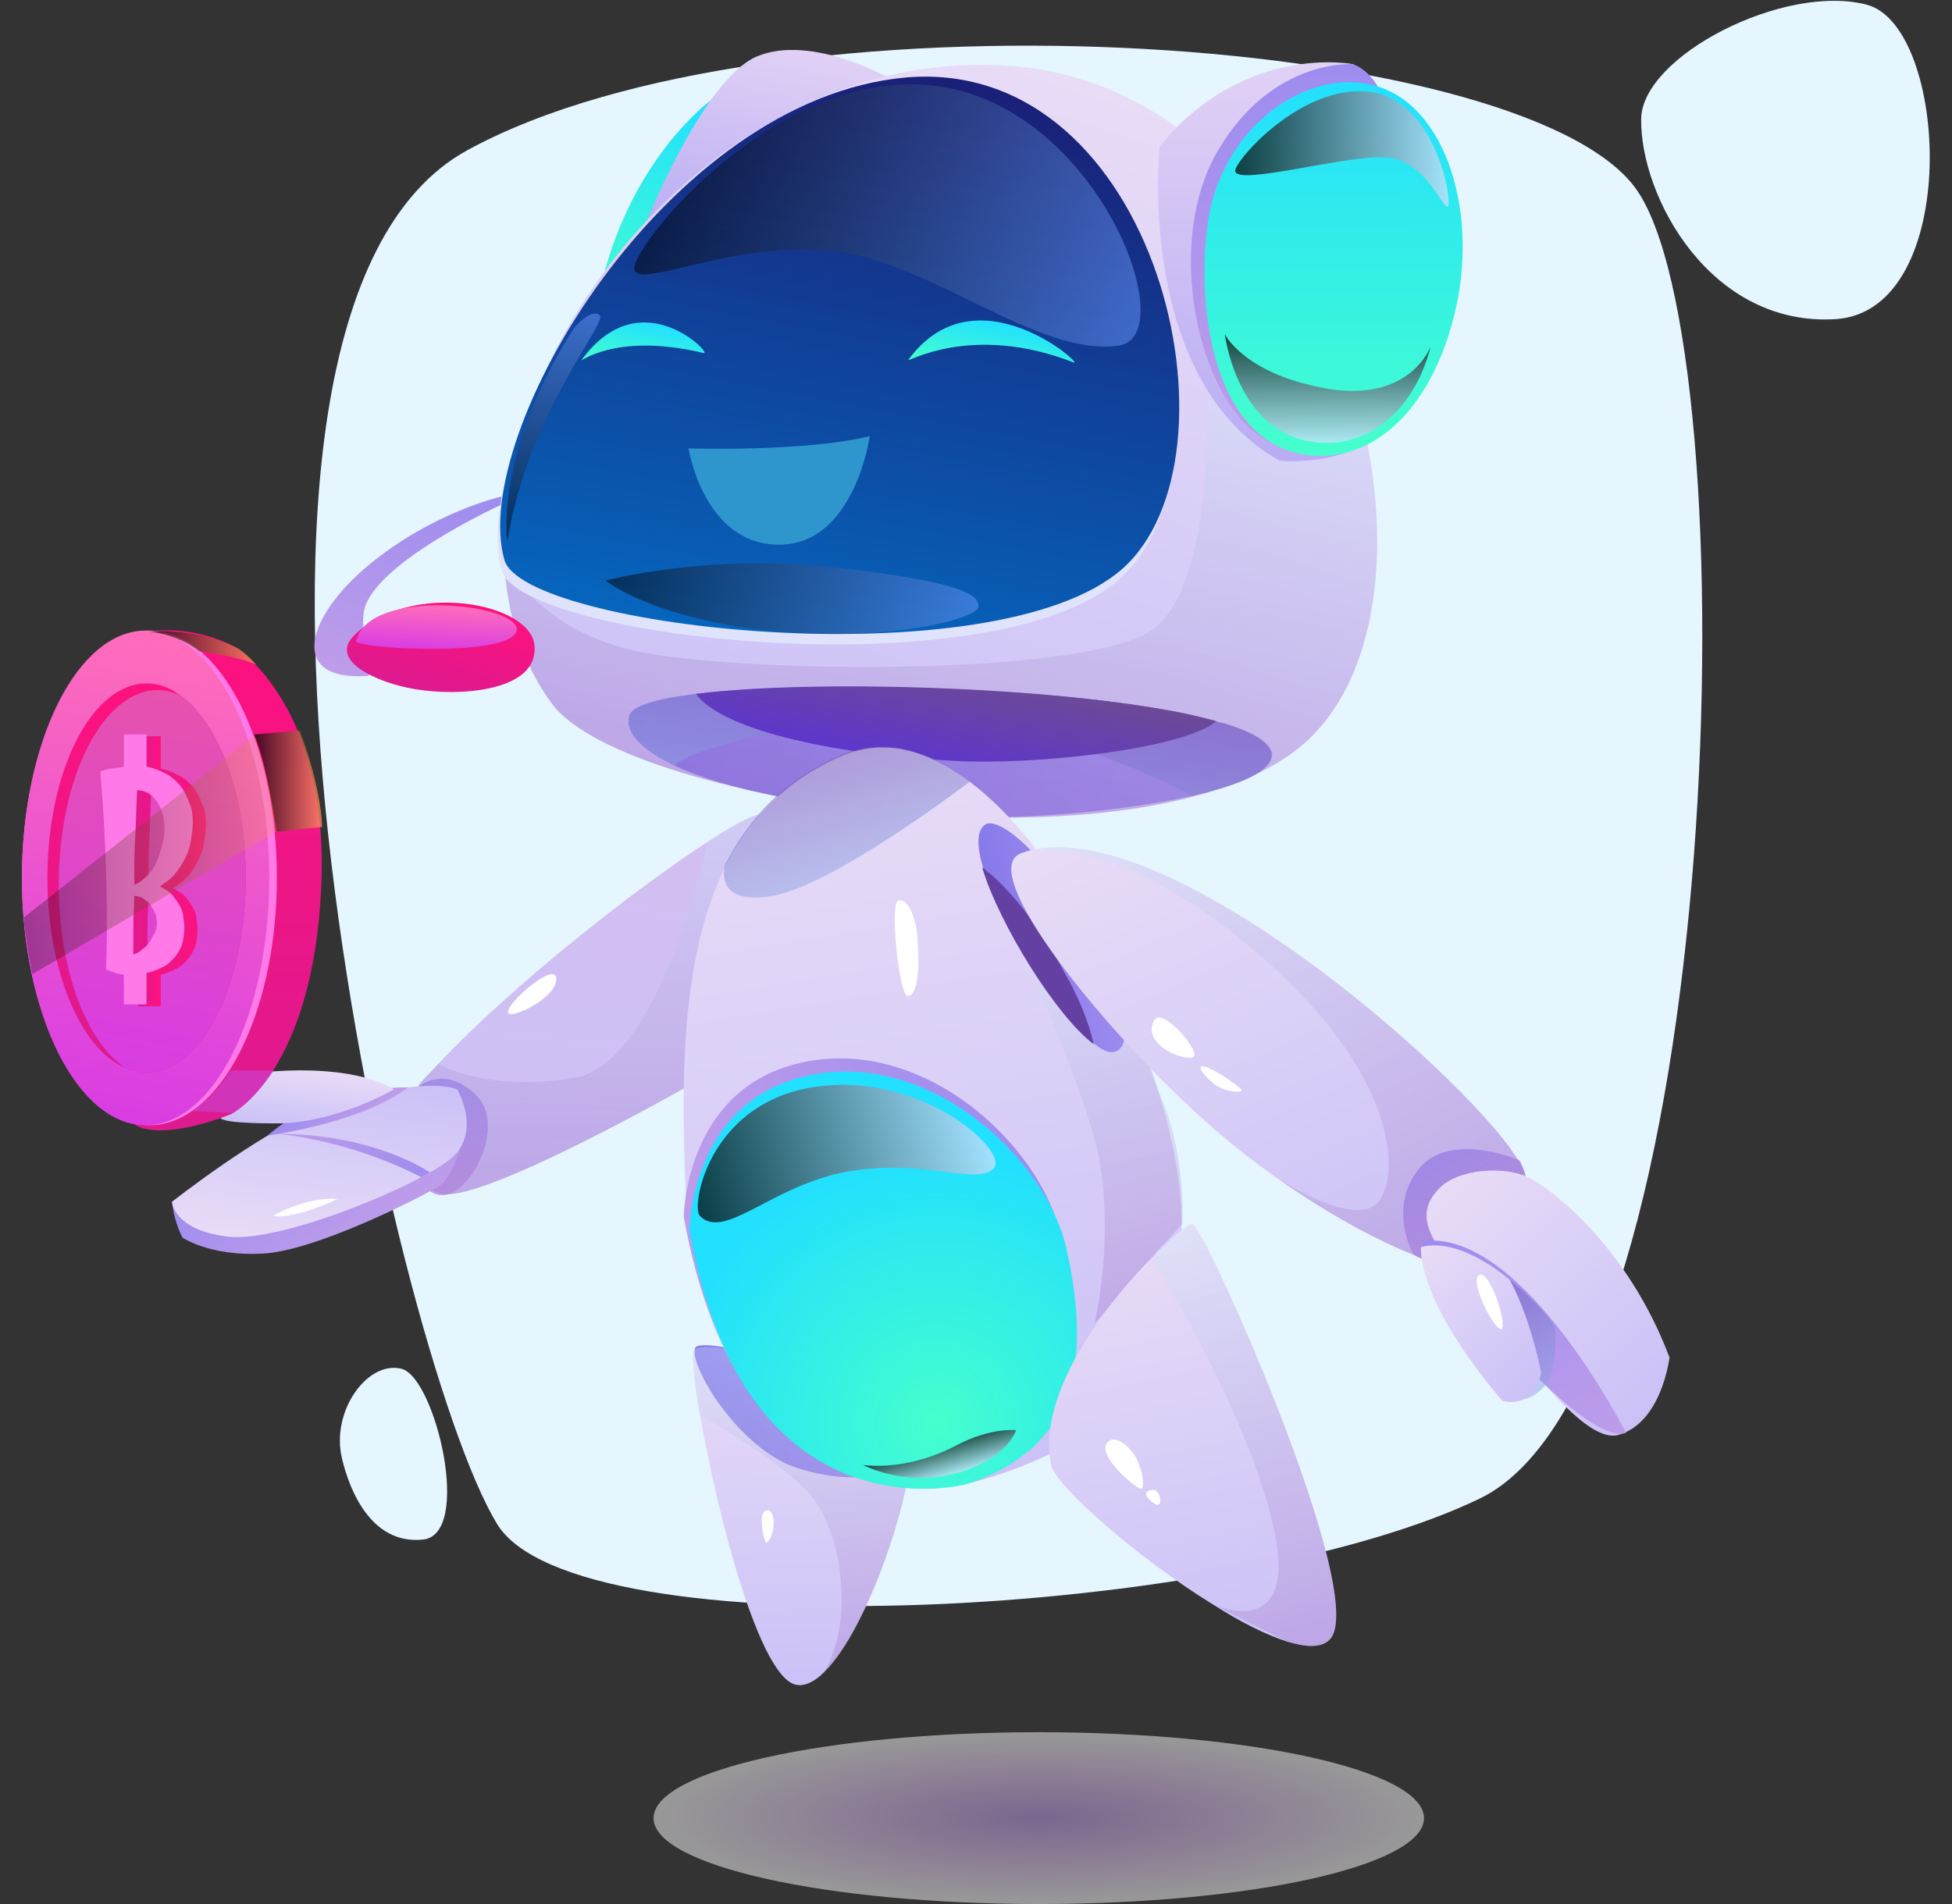 <svg width="82" height="80" viewBox="0 0 82 80" fill="none" xmlns="http://www.w3.org/2000/svg">
<rect x="0" y="0" width="82" height="80" fill="#333333" stroke="none"/>
<g clip-path="url(#clip0_147_4108)">
<path opacity="0.5" d="M43.638 80C52.575 80 59.82 78.384 59.82 76.391C59.82 74.397 52.575 72.781 43.638 72.781C34.7 72.781 27.455 74.397 27.455 76.391C27.455 78.384 34.7 80 43.638 80Z" fill="url(#paint0_radial_147_4108)"/>
<path d="M20.871 64.016C24.163 69.489 51.848 67.982 62.2 62.945C72.552 57.868 73.583 14.358 68.665 7.853C63.747 1.349 32.492 -0.714 19.642 6.306C6.791 13.327 16.468 56.758 20.871 64.016Z" fill="#E5F6FF"/>
<path d="M68.942 4.998C68.982 2.34 74.971 -0.714 78.422 0.198C81.873 1.111 82.428 13.009 77.153 13.406C71.878 13.763 68.903 8.29 68.942 4.998Z" fill="#E5F6FF"/>
<path d="M14.366 61.279C13.89 59.296 15.437 57.154 16.865 57.511C18.293 57.868 19.88 64.531 17.738 64.69C15.596 64.888 14.684 62.628 14.366 61.279Z" fill="#E5F6FF"/>
<path d="M29.875 4.204C29.875 4.204 26.622 6.544 25.313 11.74C24.005 16.936 31.58 10.511 31.58 10.511L29.875 4.204Z" fill="url(#paint1_linear_147_4108)"/>
<path d="M27.019 9.638C27.019 9.638 29.478 3.372 31.778 2.38C34.079 1.388 37.45 3.332 37.45 3.332L27.019 9.638Z" fill="url(#paint2_linear_147_4108)"/>
<path d="M55.219 30.818C49.27 37.125 26.345 33.912 23.172 29.549C21.902 27.804 21.268 25.741 21.188 23.52C20.831 14.001 30.509 1.825 42.527 2.777C50.658 3.411 56.052 11.264 57.48 18.84C58.352 23.56 57.718 28.201 55.219 30.818Z" fill="url(#paint3_linear_147_4108)"/>
<path d="M50.103 33.436C47.088 34.11 42.646 34.467 39.711 34.309C34.317 33.991 30.47 33.158 28.328 32.167C26.939 31.493 26.265 30.779 26.424 30.104C26.503 29.668 27.574 29.351 29.28 29.152C34.237 28.558 44.391 28.875 49.825 29.985C50.301 30.104 50.737 30.184 51.094 30.303C51.173 30.342 51.253 30.342 51.332 30.382H51.372C52.284 30.66 52.958 30.977 53.236 31.334C53.315 31.413 53.355 31.532 53.395 31.611C53.553 32.365 52.165 32.96 50.103 33.436Z" fill="url(#paint4_linear_147_4108)"/>
<path opacity="0.3" d="M55.219 30.818C49.27 37.125 26.345 33.912 23.172 29.549C21.902 27.804 21.268 25.741 21.188 23.52C21.188 23.52 22.537 26.614 27.177 27.447C31.818 28.28 45.462 28.399 48.357 26.495C51.253 24.591 50.697 15.191 50.697 15.191L57.48 18.84C58.352 23.56 57.718 28.201 55.219 30.818Z" fill="url(#paint5_linear_147_4108)"/>
<path opacity="0.5" d="M50.103 33.436C47.842 32.286 41.178 29.271 35.665 30.184C28.883 31.294 28.328 32.167 28.328 32.167C26.939 31.493 26.265 30.779 26.424 30.104C26.503 29.668 27.574 29.351 29.28 29.152C34.237 28.558 44.391 28.875 49.825 29.985C50.38 30.104 50.896 30.263 51.372 30.382H51.411C52.324 30.66 52.998 30.977 53.276 31.334C53.355 31.413 53.395 31.532 53.434 31.611C53.553 32.365 52.165 32.96 50.103 33.436Z" fill="url(#paint6_linear_147_4108)"/>
<path d="M51.094 30.303C49.746 31.453 43.558 32.167 40.068 31.968C33.801 31.611 30.073 30.382 29.24 29.152C34.674 28.478 46.176 28.915 51.094 30.303Z" fill="url(#paint7_linear_147_4108)"/>
<path d="M21.069 23.957C21.863 26.852 41.654 29.034 47.009 24.353C52.363 19.673 48.596 2.777 38.005 3.689C27.931 4.561 19.602 18.681 21.069 23.957Z" fill="#DFE3FB"/>
<path d="M21.188 23.52C21.982 26.416 41.773 28.597 47.128 23.917C52.482 19.237 48.675 2.38 38.085 3.253C28.01 4.125 19.681 18.245 21.188 23.52Z" fill="url(#paint8_linear_147_4108)"/>
<path d="M48.714 6.148C48.714 6.148 47.683 15.945 53.752 19.356C53.752 19.356 56.726 19.673 58.432 17.849C58.432 17.849 55.774 20.387 52.919 17.769C50.063 15.151 50.737 7.933 52.839 5.553C54.981 3.173 58.075 3.808 58.075 3.808L56.845 2.697C56.845 2.697 52.284 1.785 48.714 6.148Z" fill="url(#paint9_linear_147_4108)"/>
<path d="M56.845 2.697C56.845 2.697 53.474 2.42 51.173 6.307C48.714 10.471 50.539 17.61 53.593 18.681C56.607 19.752 59.622 8.171 59.622 8.171L57.837 3.57C57.837 3.57 57.48 2.935 56.845 2.697Z" fill="url(#paint10_linear_147_4108)"/>
<path d="M61.248 12.534C60.812 14.755 59.939 16.579 58.709 17.769L58.352 18.087C57.361 18.88 56.211 19.276 54.941 19.118C50.856 18.602 50.261 12.692 50.737 9.361C51.292 5.474 54.584 3.134 57.202 3.491C60.375 3.848 62.041 8.171 61.248 12.534Z" fill="url(#paint11_linear_147_4108)"/>
<path d="M21.069 20.863C21.069 20.863 18.214 21.497 15.517 23.718C12.819 25.94 12.106 28.637 15.437 28.399L16.984 27.486C16.984 27.486 15.001 27.764 15.279 25.741C15.556 23.718 21.03 21.22 21.03 21.22L21.069 20.863Z" fill="url(#paint12_linear_147_4108)"/>
<path d="M14.842 26.733C13.851 27.764 15.794 28.677 17.42 28.954C19.245 29.271 22.576 29.073 22.458 27.169C22.378 25.305 17.182 24.353 14.842 26.733Z" fill="url(#paint13_linear_147_4108)"/>
<path d="M14.961 26.931C14.882 27.249 21.466 27.645 21.704 26.495C21.902 25.385 15.517 24.631 14.961 26.931Z" fill="url(#paint14_linear_147_4108)"/>
<path d="M38.164 15.112C38.005 15.31 40.742 13.525 45.105 15.231C45.581 15.389 40.98 11.264 38.164 15.112Z" fill="url(#paint15_linear_147_4108)"/>
<path d="M24.441 15.112C24.282 15.31 25.75 13.922 29.557 14.834C29.994 14.953 26.939 11.701 24.441 15.112Z" fill="url(#paint16_linear_147_4108)"/>
<path opacity="0.5" d="M26.662 11.383C27.098 12.058 30.866 10.114 34.991 10.551C39.116 10.987 43.638 15.033 47.009 14.517C49.706 14.12 46.136 4.482 39.314 3.61C32.492 2.737 26.226 10.709 26.662 11.383Z" fill="url(#paint17_linear_147_4108)"/>
<path opacity="0.5" d="M25.432 24.393C25.432 24.393 29.716 23.243 35.031 23.838C40.346 24.433 41.178 24.988 41.099 25.503C41.02 26.019 37.133 27.011 32.294 26.495C27.415 25.979 25.432 24.393 25.432 24.393Z" fill="url(#paint18_linear_147_4108)"/>
<path opacity="0.5" d="M21.307 22.767C21.307 22.767 20.752 19.038 24.123 13.763C24.123 13.763 24.837 12.93 25.194 13.248C25.551 13.525 22.18 17.333 21.307 22.767Z" fill="url(#paint19_linear_147_4108)"/>
<path opacity="0.72" d="M51.451 14.041C51.451 14.041 51.888 17.65 54.584 18.443C57.242 19.197 59.423 17.293 60.098 14.556C60.098 14.556 59.265 16.896 55.814 16.341C52.284 15.746 51.451 14.041 51.451 14.041Z" fill="url(#paint20_linear_147_4108)"/>
<path opacity="0.72" d="M51.888 7.179C51.927 7.853 56.806 6.426 58.352 6.624C59.899 6.822 60.574 8.726 60.812 8.686C61.05 8.647 60.375 4.165 57.48 3.848C54.624 3.57 51.888 6.743 51.888 7.179Z" fill="url(#paint21_linear_147_4108)"/>
<path d="M28.923 18.84C28.923 18.84 33.801 18.999 36.538 18.325C36.538 18.325 35.903 22.886 32.73 22.886C29.557 22.886 28.923 18.84 28.923 18.84Z" fill="#2F95CD"/>
<path d="M28.724 45.732C28.724 45.732 20.554 50.372 18.65 50.174C16.746 49.975 17.579 45.613 17.579 45.613C17.817 45.295 18.134 45.018 18.412 44.7C21.466 41.448 26.702 37.323 29.716 35.38C30.985 34.547 31.858 34.11 32.016 34.269C33.167 35.499 28.724 45.732 28.724 45.732Z" fill="url(#paint22_linear_147_4108)"/>
<path d="M17.579 45.652C17.579 45.652 18.65 44.74 19.959 45.969C21.268 47.159 19.919 50.055 18.65 50.214C17.381 50.332 16.627 47.516 17.579 45.652Z" fill="url(#paint23_linear_147_4108)"/>
<path opacity="0.3" d="M28.724 45.731C28.724 45.731 20.554 50.372 18.65 50.174C16.746 49.975 17.579 45.612 17.579 45.612C17.817 45.295 18.134 45.017 18.412 44.7C18.412 44.7 20.395 45.89 24.084 45.295C27.773 44.74 29.716 35.34 29.716 35.34C30.985 34.507 31.858 34.071 32.016 34.229C33.167 35.498 28.724 45.731 28.724 45.731Z" fill="url(#paint24_linear_147_4108)"/>
<path d="M38.243 60.843C38.362 62.588 36.498 68.458 34.594 70.283C34.237 70.64 33.841 70.838 33.523 70.798C31.937 70.719 30.113 63.54 29.399 59.415C29.121 57.829 29.042 56.718 29.2 56.639C30.509 56.083 38.124 58.781 38.243 60.843Z" fill="url(#paint25_linear_147_4108)"/>
<path d="M38.362 61.398C38.362 61.398 36.657 62.707 33.484 61.676C31.025 60.883 28.923 57.353 29.2 56.639C29.478 55.925 38.997 58.582 38.362 61.398Z" fill="url(#paint26_linear_147_4108)"/>
<path opacity="0.3" d="M38.243 60.843C38.362 62.588 36.498 68.458 34.594 70.283C35.903 68.22 35.388 64.453 34.118 62.906C33.166 61.716 30.588 60.129 29.399 59.455C29.121 57.868 29.042 56.758 29.2 56.678C30.509 56.084 38.124 58.781 38.243 60.843Z" fill="url(#paint27_linear_147_4108)"/>
<path d="M32.254 63.461C31.778 63.421 32.096 64.73 32.175 64.809C32.254 64.889 32.492 64.452 32.492 64.096C32.532 63.739 32.413 63.461 32.254 63.461Z" fill="white"/>
<path d="M49.587 50.293C50.063 56.797 47.366 60.446 41.059 62.231C34.912 63.976 29.161 58.463 28.804 50.055C28.566 44.7 28.724 39.861 30.509 36.331C31.54 34.348 33.048 32.762 35.348 31.77C37.173 30.977 38.997 31.532 40.782 32.881C45.383 36.371 49.19 45.295 49.587 50.293Z" fill="url(#paint28_linear_147_4108)"/>
<path opacity="0.3" d="M42.884 39.822C42.884 39.822 44.947 44.383 45.898 47.556C47.009 51.324 45.978 55.608 45.978 55.608L49.666 51.403C49.666 51.403 49.825 48.667 48.834 46.247C47.882 43.788 47.326 42.717 47.326 42.717L42.884 39.822Z" fill="url(#paint29_linear_147_4108)"/>
<path d="M28.724 51.126C28.724 51.126 28.764 46.089 33.167 44.78C38.442 43.193 43.757 47.992 44.59 52.038C45.462 56.084 45.343 60.169 40.385 61.795C40.465 61.795 31.064 64.373 28.724 51.126Z" fill="url(#paint30_linear_147_4108)"/>
<path d="M28.962 51.681C28.962 51.681 29.002 46.644 33.404 45.335C38.68 43.748 43.995 48.548 44.827 52.593C45.7 56.639 45.581 60.724 40.623 62.35C40.663 62.35 31.263 64.928 28.962 51.681Z" fill="url(#paint31_radial_147_4108)"/>
<path d="M46.85 44.185C46.612 44.264 46.335 44.145 45.978 43.867C44.431 42.717 42.011 38.83 41.297 36.45C41.02 35.538 41.02 34.864 41.416 34.626C42.091 34.309 44.233 36.252 45.898 39.385C46.89 41.21 47.802 43.867 46.85 44.185Z" fill="url(#paint32_linear_147_4108)"/>
<path d="M45.938 43.867C44.391 42.717 41.972 38.83 41.258 36.45C42.21 37.125 43.558 38.711 44.709 40.853C45.264 41.805 45.74 42.916 45.938 43.867Z" fill="#6340A2"/>
<path opacity="0.5" d="M40.742 32.841C40.742 32.841 35.031 37.204 32.453 37.64C29.954 38.077 30.43 36.371 30.47 36.292C31.501 34.309 33.008 32.722 35.308 31.73C37.133 30.937 38.997 31.493 40.742 32.841Z" fill="url(#paint33_linear_147_4108)"/>
<path opacity="0.72" d="M29.399 51.086C30.43 52.157 32.453 49.777 35.626 49.222C38.838 48.667 40.98 49.817 41.734 49.103C42.487 48.389 38.323 44.621 33.524 45.811C29.676 46.802 29.042 50.729 29.399 51.086Z" fill="url(#paint34_linear_147_4108)"/>
<path opacity="0.72" d="M36.26 61.557C36.26 61.557 37.966 62.469 40.108 61.914C42.289 61.359 42.686 60.09 42.686 60.09C42.686 60.09 41.615 59.971 40.187 60.724C38.759 61.478 37.331 61.676 36.26 61.557Z" fill="url(#paint35_linear_147_4108)"/>
<path d="M37.728 37.839C37.371 37.958 37.767 41.805 38.124 41.844C38.481 41.884 38.64 40.972 38.561 39.703C38.521 38.434 38.085 37.719 37.728 37.839Z" fill="white"/>
<path d="M64.024 49.301C64.619 51.76 62.319 53.386 61.327 53.307C60.455 53.228 57.559 52.236 53.752 49.579C53.196 49.182 52.601 48.746 52.006 48.27C47.366 44.581 40.782 36.649 42.884 35.855C48.952 33.595 63.429 46.842 64.024 49.301Z" fill="url(#paint36_linear_147_4108)"/>
<path d="M59.384 52.712C59.384 52.712 58.273 50.808 59.582 49.142C60.851 47.477 63.826 48.746 63.826 48.746C63.826 48.746 65.095 50.848 62.874 52.236C60.574 53.664 59.384 52.712 59.384 52.712Z" fill="url(#paint37_linear_147_4108)"/>
<path opacity="0.3" d="M64.024 49.301C64.619 51.76 62.319 53.386 61.327 53.307C60.455 53.228 57.559 52.236 53.752 49.579C54.108 49.777 56.607 51.324 57.678 50.689C58.828 50.015 59.146 45.493 52.919 40.139C46.929 34.904 43.122 35.776 42.884 35.855C48.952 33.595 63.429 46.842 64.024 49.301Z" fill="url(#paint38_linear_147_4108)"/>
<path d="M60.455 49.936C61.248 49.103 63.191 48.984 64.183 49.46C65.174 49.936 68.387 52.395 70.132 57.035C70.132 57.035 69.815 59.772 67.99 60.288C66.602 60.684 64.143 57.273 62.319 54.894C60.455 52.474 59.146 51.284 60.455 49.936Z" fill="url(#paint39_linear_147_4108)"/>
<path d="M68.308 60.208C68.308 60.208 63.905 51.483 59.661 52.157C59.661 52.157 60.455 53.545 63.033 56.282C65.571 59.019 67.396 60.486 68.308 60.208Z" fill="url(#paint40_linear_147_4108)"/>
<path opacity="0.5" d="M65.333 55.766C65.333 55.766 65.412 57.472 65.016 58.066C64.619 58.661 64.064 58.781 64.064 58.781L63.429 53.783C63.429 53.783 64.817 54.894 65.333 55.766Z" fill="url(#paint41_linear_147_4108)"/>
<path d="M63.429 53.783C63.429 53.783 61.406 51.959 59.701 52.395C59.701 52.395 59.384 54.457 63.112 58.86C63.112 58.86 64.46 59.257 64.738 57.67C64.738 57.67 64.341 55.489 63.429 53.783Z" fill="url(#paint42_linear_147_4108)"/>
<path d="M62.12 53.585C62.557 53.267 63.35 55.687 63.072 55.845C62.795 55.925 61.724 53.862 62.12 53.585Z" fill="white"/>
<path d="M48.476 42.876C47.961 43.867 49.666 44.581 50.103 44.422C50.539 44.303 48.833 42.241 48.476 42.876Z" fill="white"/>
<path d="M50.459 44.819C50.301 44.938 50.975 45.573 51.173 45.652C51.491 45.85 52.125 45.93 52.165 45.811C52.165 45.692 50.658 44.661 50.459 44.819Z" fill="white"/>
<path d="M21.347 42.558C21.426 42.836 23.37 41.963 23.37 41.13C23.37 40.337 21.228 42.162 21.347 42.558Z" fill="white"/>
<path d="M55.854 68.894C55.497 69.251 54.862 69.212 54.069 68.974C53.196 68.696 52.086 68.141 50.975 67.427C47.802 65.483 44.351 62.429 44.153 61.557C43.519 58.503 46.612 54.576 48.595 52.633C49.349 51.879 49.984 51.403 50.103 51.443C50.578 51.482 57.599 67.149 55.854 68.894Z" fill="url(#paint43_linear_147_4108)"/>
<path opacity="0.3" d="M55.854 68.894C55.497 69.251 54.862 69.212 54.069 68.974L50.975 67.427C51.253 67.546 54.624 68.894 53.474 64.056C52.284 59.018 48.437 52.99 48.437 52.99L48.556 52.593C49.309 51.84 49.944 51.364 50.063 51.403C50.579 51.483 57.599 67.149 55.854 68.894Z" fill="url(#paint44_linear_147_4108)"/>
<path d="M46.612 60.526C45.859 61.002 47.723 62.548 47.921 62.548C48.119 62.548 48 61.676 47.643 61.12C47.326 60.645 46.85 60.367 46.612 60.526Z" fill="white"/>
<path d="M48.159 62.707C48.04 62.866 48.635 63.381 48.714 63.183C48.794 62.985 48.675 62.707 48.556 62.628C48.437 62.548 48.238 62.628 48.159 62.707Z" fill="white"/>
<path d="M11.828 46.406C11.867 46.723 14.168 45.652 14.168 45.255C14.168 44.859 11.788 45.85 11.828 46.406Z" fill="white"/>
<path d="M7.227 50.491C7.227 50.491 7.267 51.205 7.663 51.998C7.663 51.998 8.814 52.791 10.995 52.672C13.216 52.593 17.777 50.253 18.412 49.856C19.047 49.42 19.364 48.151 19.364 48.151L7.227 50.491Z" fill="url(#paint45_linear_147_4108)"/>
<path d="M19.205 45.771C18.095 45.335 15.199 45.93 13.454 46.604C11.669 47.239 8.814 49.261 7.227 50.491C7.227 50.491 7.267 51.681 9.567 51.959C11.868 52.236 18.095 49.618 19.126 48.508C20.157 47.358 19.205 45.771 19.205 45.771Z" fill="url(#paint46_linear_147_4108)"/>
<path d="M11.233 47.715C11.233 47.715 15.16 47.199 17.143 45.692C17.143 45.692 13.771 45.533 11.233 47.715Z" fill="url(#paint47_linear_147_4108)"/>
<path d="M16.548 45.771C16.548 45.771 14.247 47.12 11.828 47.199C11.828 47.199 9.369 47.239 9.25 46.961C9.131 46.684 9.052 45.613 9.686 45.335C10.281 45.018 14.525 44.542 16.548 45.771Z" fill="url(#paint48_linear_147_4108)"/>
<path d="M11.59 47.635C11.59 47.635 14.525 47.834 17.698 49.46L18.055 49.261C18.055 49.261 15.755 47.635 11.59 47.635Z" fill="url(#paint49_linear_147_4108)"/>
<path d="M6.275 26.535C6.275 26.535 8.02 26.217 9.845 27.169C9.845 27.169 13.851 29.549 13.494 37.283C13.137 45.097 9.726 46.802 9.726 46.802C9.726 46.802 7.108 47.913 5.76 47.318C4.411 46.683 6.275 26.535 6.275 26.535Z" fill="url(#paint50_linear_147_4108)"/>
<path d="M6.275 47.278C9.232 47.278 11.63 42.626 11.63 36.886C11.63 31.147 9.232 26.495 6.275 26.495C3.318 26.495 0.921 31.147 0.921 36.886C0.921 42.626 3.318 47.278 6.275 47.278Z" fill="#FF7AE8"/>
<path d="M6.116 47.278C8.986 47.278 11.312 42.626 11.312 36.886C11.312 31.147 8.986 26.495 6.116 26.495C3.247 26.495 0.921 31.147 0.921 36.886C0.921 42.626 3.247 47.278 6.116 47.278Z" fill="url(#paint51_linear_147_4108)"/>
<path d="M10.321 36.887C10.321 41.408 8.457 45.057 6.156 45.057C5.839 45.057 5.522 44.978 5.244 44.859C3.38 44.066 1.992 40.774 1.992 36.887C1.992 32.365 3.856 28.716 6.156 28.716C6.632 28.716 7.108 28.875 7.544 29.192C9.171 30.342 10.321 33.357 10.321 36.887Z" fill="url(#paint52_linear_147_4108)"/>
<path d="M10.321 36.887C10.321 41.408 8.457 45.057 6.156 45.057C5.839 45.057 5.522 44.978 5.244 44.859C3.618 43.748 2.468 40.734 2.468 37.164C2.468 32.643 4.332 28.994 6.632 28.994C6.949 28.994 7.227 29.073 7.544 29.192C9.171 30.342 10.321 33.357 10.321 36.887Z" fill="url(#paint53_linear_147_4108)"/>
<path d="M8.655 34.626C8.655 34.864 8.615 35.142 8.576 35.38C8.536 35.657 8.457 35.895 8.338 36.133C8.219 36.371 8.06 36.609 7.901 36.807C7.743 37.006 7.505 37.164 7.267 37.323C7.505 37.442 7.703 37.561 7.822 37.72C7.941 37.878 8.06 38.037 8.139 38.196C8.219 38.354 8.258 38.513 8.258 38.672C8.298 38.83 8.298 38.949 8.298 39.028C8.298 39.346 8.258 39.584 8.179 39.822C8.1 40.02 7.981 40.218 7.822 40.377C7.663 40.536 7.544 40.655 7.346 40.734C7.187 40.813 6.989 40.893 6.83 40.932C6.672 40.972 6.513 41.012 6.354 41.012C6.196 41.012 6.077 41.051 5.997 41.051C5.878 41.051 5.76 41.051 5.641 41.012C5.522 41.012 5.442 40.972 5.323 40.932C5.204 40.893 5.125 40.853 5.006 40.813C5.046 40.06 5.046 39.306 5.046 38.553C5.046 37.521 5.006 36.53 4.966 35.498C4.927 34.507 4.847 33.476 4.768 32.484C4.966 32.444 5.125 32.365 5.323 32.365C5.522 32.325 5.68 32.325 5.799 32.286C5.958 32.286 6.116 32.246 6.275 32.246C6.394 32.246 6.553 32.246 6.711 32.286C6.87 32.325 7.029 32.365 7.227 32.444C7.386 32.524 7.584 32.603 7.743 32.722C7.901 32.841 8.06 33 8.179 33.158C8.298 33.317 8.417 33.555 8.496 33.793C8.615 34.031 8.655 34.309 8.655 34.626ZM7.187 38.83C7.187 38.632 7.148 38.473 7.068 38.315C7.029 38.235 6.989 38.196 6.949 38.116C6.91 38.037 6.87 37.997 6.791 37.918C6.711 37.878 6.632 37.799 6.553 37.759C6.473 37.72 6.354 37.68 6.235 37.68C6.235 38.116 6.196 38.513 6.196 38.91C6.196 39.306 6.196 39.742 6.196 40.139C6.315 40.099 6.434 40.06 6.513 39.98C6.592 39.901 6.672 39.861 6.751 39.782C6.83 39.703 6.87 39.623 6.91 39.584C6.949 39.504 6.989 39.425 7.029 39.346C7.108 39.187 7.148 39.028 7.187 38.83ZM7.505 34.864C7.505 34.864 7.505 34.824 7.505 34.745C7.505 34.666 7.505 34.586 7.465 34.467C7.465 34.348 7.425 34.229 7.386 34.11C7.346 33.991 7.267 33.833 7.187 33.714C7.108 33.595 6.989 33.476 6.87 33.396C6.751 33.317 6.553 33.238 6.354 33.238C6.315 33.912 6.315 34.547 6.275 35.221C6.235 35.855 6.235 36.53 6.235 37.204C6.394 37.164 6.513 37.085 6.632 36.966C6.751 36.887 6.83 36.768 6.949 36.649C7.029 36.53 7.108 36.411 7.148 36.292C7.227 36.173 7.267 36.014 7.306 35.895C7.425 35.578 7.465 35.221 7.505 34.864Z" fill="url(#paint54_linear_147_4108)"/>
<path d="M6.751 30.937H5.799V32.524H6.751V30.937Z" fill="url(#paint55_linear_147_4108)"/>
<path d="M6.751 40.496H5.799V42.281H6.751V40.496Z" fill="url(#paint56_linear_147_4108)"/>
<path d="M8.1 34.547C8.1 34.785 8.06 35.062 8.02 35.3C7.981 35.578 7.901 35.816 7.782 36.054C7.663 36.292 7.505 36.53 7.346 36.728C7.187 36.926 6.949 37.085 6.711 37.244C6.949 37.363 7.148 37.482 7.267 37.64C7.386 37.799 7.505 37.958 7.584 38.116C7.663 38.275 7.703 38.434 7.703 38.592C7.743 38.751 7.743 38.87 7.743 38.949C7.743 39.266 7.703 39.504 7.624 39.742C7.544 39.941 7.425 40.139 7.267 40.298C7.108 40.456 6.989 40.575 6.791 40.655C6.632 40.734 6.434 40.813 6.275 40.853C6.116 40.893 5.958 40.932 5.799 40.932C5.641 40.932 5.522 40.972 5.442 40.972C5.323 40.972 5.204 40.972 5.085 40.932C4.966 40.932 4.887 40.893 4.768 40.853C4.649 40.813 4.57 40.774 4.451 40.734C4.49 39.98 4.49 39.227 4.49 38.473C4.49 37.442 4.451 36.45 4.411 35.419C4.371 34.428 4.292 33.396 4.213 32.405C4.411 32.365 4.57 32.286 4.768 32.286C4.966 32.246 5.125 32.246 5.244 32.206C5.403 32.206 5.561 32.167 5.72 32.167C5.839 32.167 5.997 32.167 6.156 32.206C6.315 32.246 6.473 32.286 6.672 32.365C6.83 32.444 7.029 32.524 7.187 32.643C7.346 32.762 7.505 32.92 7.624 33.079C7.743 33.238 7.862 33.476 7.941 33.714C8.06 33.952 8.1 34.229 8.1 34.547ZM6.592 38.79C6.592 38.592 6.553 38.434 6.473 38.275C6.434 38.196 6.394 38.156 6.354 38.077C6.315 37.997 6.275 37.958 6.196 37.878C6.116 37.839 6.037 37.759 5.958 37.719C5.878 37.68 5.76 37.64 5.641 37.64C5.641 38.077 5.601 38.473 5.601 38.87C5.601 39.266 5.601 39.703 5.601 40.099C5.72 40.06 5.839 40.02 5.918 39.941C5.997 39.861 6.077 39.822 6.156 39.742C6.235 39.663 6.275 39.584 6.315 39.544C6.354 39.465 6.394 39.385 6.434 39.306C6.553 39.147 6.592 38.949 6.592 38.79ZM6.91 34.824C6.91 34.824 6.91 34.785 6.91 34.705C6.91 34.626 6.91 34.547 6.87 34.428C6.87 34.309 6.83 34.19 6.791 34.071C6.751 33.952 6.672 33.793 6.592 33.674C6.513 33.555 6.394 33.436 6.275 33.357C6.156 33.277 5.958 33.198 5.76 33.198C5.72 33.872 5.72 34.507 5.68 35.181C5.641 35.816 5.641 36.49 5.641 37.164C5.799 37.125 5.918 37.045 6.037 36.926C6.156 36.847 6.235 36.728 6.354 36.609C6.434 36.49 6.513 36.371 6.553 36.252C6.632 36.133 6.672 35.974 6.711 35.855C6.83 35.498 6.91 35.181 6.91 34.824Z" fill="#FF7AE8"/>
<path d="M6.156 30.858H5.204V32.444H6.156V30.858Z" fill="#FF7AE8"/>
<path d="M6.156 40.417H5.204V42.202H6.156V40.417Z" fill="#FF7AE8"/>
<path opacity="0.3" d="M1 38.552L10.678 30.898C10.678 30.898 11.471 32.96 11.59 34.943L1.357 40.932C1.357 40.932 1.04 39.306 1 38.552Z" fill="url(#paint57_linear_147_4108)"/>
<path opacity="0.72" d="M10.678 30.858L12.582 30.699C12.582 30.699 13.454 32.841 13.534 34.745L11.63 34.943C11.59 34.943 11.273 32.246 10.678 30.858Z" fill="url(#paint58_linear_147_4108)"/>
<path opacity="0.5" d="M9.686 44.978H11.511C11.511 44.978 10.678 46.247 9.765 46.763L8.1 46.683C8.1 46.683 9.091 46.009 9.686 44.978Z" fill="#C44FE5"/>
<path opacity="0.72" d="M8.377 27.367C8.377 27.367 9.964 27.566 10.757 27.923C10.757 27.923 10.241 27.328 9.924 27.209C9.607 27.05 8.298 26.416 6.275 26.535C6.275 26.535 7.425 26.614 8.377 27.367Z" fill="url(#paint59_linear_147_4108)"/>
<path d="M11.471 51.086C11.471 51.086 12.78 50.293 14.168 50.372C14.168 50.412 12.304 51.245 11.471 51.086Z" fill="white"/>
</g>
<defs>
<radialGradient id="paint0_radial_147_4108" cx="0" cy="0" r="1" gradientUnits="userSpaceOnUse" gradientTransform="translate(43.642 76.385) scale(16.177 3.599)">
<stop stop-color="#BE9DEA"/>
<stop offset="0.388" stop-color="#E0BFF5"/>
<stop offset="1" stop-color="white"/>
</radialGradient>
<linearGradient id="paint1_linear_147_4108" x1="27.843" y1="14.155" x2="29.768" y2="4.17" gradientUnits="userSpaceOnUse">
<stop stop-color="#45FFCD"/>
<stop offset="1" stop-color="#22E0FF"/>
</linearGradient>
<linearGradient id="paint2_linear_147_4108" x1="31.454" y1="10.492" x2="33.098" y2="1.968" gradientUnits="userSpaceOnUse">
<stop stop-color="#B9ACF4"/>
<stop offset="1" stop-color="#E1D1F5"/>
</linearGradient>
<linearGradient id="paint3_linear_147_4108" x1="35.642" y1="34.771" x2="45.855" y2="3.471" gradientUnits="userSpaceOnUse">
<stop stop-color="#CBC1F7"/>
<stop offset="1" stop-color="#E8DCF7"/>
</linearGradient>
<linearGradient id="paint4_linear_147_4108" x1="26.655" y1="28.909" x2="52.986" y2="33.985" gradientUnits="userSpaceOnUse">
<stop stop-color="#8879EA"/>
<stop offset="1" stop-color="#9E8CEF"/>
</linearGradient>
<linearGradient id="paint5_linear_147_4108" x1="37.501" y1="34.391" x2="41.539" y2="13.447" gradientUnits="userSpaceOnUse">
<stop stop-color="#9D68C2"/>
<stop offset="1" stop-color="#CCEDFF"/>
</linearGradient>
<linearGradient id="paint6_linear_147_4108" x1="39.277" y1="34.268" x2="40.451" y2="28.177" gradientUnits="userSpaceOnUse">
<stop stop-color="#8DA4E5"/>
<stop offset="1" stop-color="#755CBB"/>
</linearGradient>
<linearGradient id="paint7_linear_147_4108" x1="39.727" y1="32.259" x2="40.465" y2="28.255" gradientUnits="userSpaceOnUse">
<stop stop-color="#5E36CC"/>
<stop offset="1" stop-color="#6C4A96"/>
</linearGradient>
<linearGradient id="paint8_linear_147_4108" x1="33.846" y1="27.28" x2="38.528" y2="2.996" gradientUnits="userSpaceOnUse">
<stop stop-color="#0665BD"/>
<stop offset="1" stop-color="#1A1F77"/>
</linearGradient>
<linearGradient id="paint9_linear_147_4108" x1="53.58" y1="19.38" x2="53.496" y2="2.638" gradientUnits="userSpaceOnUse">
<stop stop-color="#B9ACF4"/>
<stop offset="1" stop-color="#E1D1F5"/>
</linearGradient>
<linearGradient id="paint10_linear_147_4108" x1="54.859" y1="18.738" x2="54.779" y2="2.709" gradientUnits="userSpaceOnUse">
<stop stop-color="#BE9DEA"/>
<stop offset="1" stop-color="#9E8CEF"/>
</linearGradient>
<linearGradient id="paint11_linear_147_4108" x1="56.071" y1="19.13" x2="55.992" y2="3.419" gradientUnits="userSpaceOnUse">
<stop stop-color="#45FFCD"/>
<stop offset="1" stop-color="#22E0FF"/>
</linearGradient>
<linearGradient id="paint12_linear_147_4108" x1="15.553" y1="28.772" x2="18.414" y2="20.006" gradientUnits="userSpaceOnUse">
<stop stop-color="#BE9DEA"/>
<stop offset="1" stop-color="#9E8CEF"/>
</linearGradient>
<linearGradient id="paint13_linear_147_4108" x1="17.979" y1="29.173" x2="19.155" y2="25.165" gradientUnits="userSpaceOnUse">
<stop stop-color="#DD1A8F"/>
<stop offset="1" stop-color="#FE117E"/>
</linearGradient>
<linearGradient id="paint14_linear_147_4108" x1="18.287" y1="27.322" x2="18.39" y2="25.415" gradientUnits="userSpaceOnUse">
<stop stop-color="#D93DE3"/>
<stop offset="1" stop-color="#FF6DBA"/>
</linearGradient>
<linearGradient id="paint15_linear_147_4108" x1="41.557" y1="15.759" x2="41.986" y2="13.531" gradientUnits="userSpaceOnUse">
<stop stop-color="#45FFCD"/>
<stop offset="1" stop-color="#22E0FF"/>
</linearGradient>
<linearGradient id="paint16_linear_147_4108" x1="26.888" y1="15.605" x2="27.287" y2="13.537" gradientUnits="userSpaceOnUse">
<stop stop-color="#45FFCD"/>
<stop offset="1" stop-color="#22E0FF"/>
</linearGradient>
<linearGradient id="paint17_linear_147_4108" x1="27.57" y1="6.481" x2="48.44" y2="10.505" gradientUnits="userSpaceOnUse">
<stop/>
<stop offset="1" stop-color="#6A9BFF"/>
</linearGradient>
<linearGradient id="paint18_linear_147_4108" x1="25.609" y1="23.586" x2="40.903" y2="26.534" gradientUnits="userSpaceOnUse">
<stop/>
<stop offset="1" stop-color="#6A9BFF"/>
</linearGradient>
<linearGradient id="paint19_linear_147_4108" x1="22.158" y1="22.92" x2="24.079" y2="12.954" gradientUnits="userSpaceOnUse">
<stop/>
<stop offset="1" stop-color="#6A9BFF"/>
</linearGradient>
<linearGradient id="paint20_linear_147_4108" x1="55.767" y1="18.618" x2="55.744" y2="14.03" gradientUnits="userSpaceOnUse">
<stop stop-color="#D4E2FF"/>
<stop offset="1"/>
</linearGradient>
<linearGradient id="paint21_linear_147_4108" x1="51.891" y1="6.313" x2="60.882" y2="6.268" gradientUnits="userSpaceOnUse">
<stop/>
<stop offset="1" stop-color="#D4E2FF"/>
</linearGradient>
<linearGradient id="paint22_linear_147_4108" x1="23.593" y1="50.811" x2="25.772" y2="33.46" gradientUnits="userSpaceOnUse">
<stop stop-color="#CBC1F7"/>
<stop offset="1" stop-color="#D4BEF1"/>
</linearGradient>
<linearGradient id="paint23_linear_147_4108" x1="19.101" y1="50.145" x2="18.608" y2="45.308" gradientUnits="userSpaceOnUse">
<stop stop-color="#BE9DEA"/>
<stop offset="1" stop-color="#9E8CEF"/>
</linearGradient>
<linearGradient id="paint24_linear_147_4108" x1="24.809" y1="50.196" x2="24.809" y2="34.236" gradientUnits="userSpaceOnUse">
<stop stop-color="#9D68C2"/>
<stop offset="1" stop-color="#CCEDFF"/>
</linearGradient>
<linearGradient id="paint25_linear_147_4108" x1="33.993" y1="70.815" x2="33.617" y2="56.471" gradientUnits="userSpaceOnUse">
<stop stop-color="#CBC1F7"/>
<stop offset="1" stop-color="#E8DCF7"/>
</linearGradient>
<linearGradient id="paint26_linear_147_4108" x1="29.599" y1="59.801" x2="37.994" y2="58.522" gradientUnits="userSpaceOnUse">
<stop stop-color="#8879EA"/>
<stop offset="1" stop-color="#9E8CEF"/>
</linearGradient>
<linearGradient id="paint27_linear_147_4108" x1="35.35" y1="70.175" x2="33.193" y2="56.018" gradientUnits="userSpaceOnUse">
<stop stop-color="#9D68C2"/>
<stop offset="1" stop-color="#CCEDFF"/>
</linearGradient>
<linearGradient id="paint28_linear_147_4108" x1="41.16" y1="62.276" x2="36.057" y2="31.529" gradientUnits="userSpaceOnUse">
<stop stop-color="#CBC1F7"/>
<stop offset="1" stop-color="#E8DCF7"/>
</linearGradient>
<linearGradient id="paint29_linear_147_4108" x1="48.562" y1="54.839" x2="43.995" y2="39.503" gradientUnits="userSpaceOnUse">
<stop stop-color="#9D68C2"/>
<stop offset="1" stop-color="#CCEDFF"/>
</linearGradient>
<linearGradient id="paint30_linear_147_4108" x1="29.825" y1="55.384" x2="44.359" y2="51.056" gradientUnits="userSpaceOnUse">
<stop stop-color="#BE9DEA"/>
<stop offset="1" stop-color="#9E8CEF"/>
</linearGradient>
<radialGradient id="paint31_radial_147_4108" cx="0" cy="0" r="1" gradientUnits="userSpaceOnUse" gradientTransform="translate(39.361 59.77) rotate(-16.583) scale(11.461 11.461)">
<stop stop-color="#45FFCD"/>
<stop offset="1" stop-color="#22E0FF"/>
</radialGradient>
<linearGradient id="paint32_linear_147_4108" x1="42.331" y1="39.943" x2="46.073" y2="38.829" gradientUnits="userSpaceOnUse">
<stop stop-color="#8879EA"/>
<stop offset="1" stop-color="#9E8CEF"/>
</linearGradient>
<linearGradient id="paint33_linear_147_4108" x1="36.1" y1="36.597" x2="34.698" y2="31.891" gradientUnits="userSpaceOnUse">
<stop stop-color="#8DA4E5"/>
<stop offset="1" stop-color="#755CBB"/>
</linearGradient>
<linearGradient id="paint34_linear_147_4108" x1="29.06" y1="50.051" x2="41.12" y2="46.46" gradientUnits="userSpaceOnUse">
<stop/>
<stop offset="1" stop-color="#D4E2FF"/>
</linearGradient>
<linearGradient id="paint35_linear_147_4108" x1="39.839" y1="62.017" x2="39.424" y2="60.624" gradientUnits="userSpaceOnUse">
<stop stop-color="#D4E2FF"/>
<stop offset="1"/>
</linearGradient>
<linearGradient id="paint36_linear_147_4108" x1="58.36" y1="54.755" x2="48.952" y2="33.202" gradientUnits="userSpaceOnUse">
<stop stop-color="#CBC1F7"/>
<stop offset="1" stop-color="#E8DCF7"/>
</linearGradient>
<linearGradient id="paint37_linear_147_4108" x1="62.58" y1="52.411" x2="60.284" y2="48.55" gradientUnits="userSpaceOnUse">
<stop stop-color="#BE9DEA"/>
<stop offset="1" stop-color="#9E8CEF"/>
</linearGradient>
<linearGradient id="paint38_linear_147_4108" x1="60.398" y1="54.157" x2="47.783" y2="32.943" gradientUnits="userSpaceOnUse">
<stop stop-color="#9D68C2"/>
<stop offset="1" stop-color="#CCEDFF"/>
</linearGradient>
<linearGradient id="paint39_linear_147_4108" x1="69.751" y1="58.929" x2="60.816" y2="49.584" gradientUnits="userSpaceOnUse">
<stop stop-color="#CBC1F7"/>
<stop offset="1" stop-color="#E8DCF7"/>
</linearGradient>
<linearGradient id="paint40_linear_147_4108" x1="67.583" y1="60.758" x2="60.662" y2="51.424" gradientUnits="userSpaceOnUse">
<stop stop-color="#BE9DEA"/>
<stop offset="1" stop-color="#9E8CEF"/>
</linearGradient>
<linearGradient id="paint41_linear_147_4108" x1="65.25" y1="58.01" x2="62.574" y2="54.401" gradientUnits="userSpaceOnUse">
<stop stop-color="#8DA4E5"/>
<stop offset="1" stop-color="#755CBB"/>
</linearGradient>
<linearGradient id="paint42_linear_147_4108" x1="64.882" y1="58.019" x2="59.596" y2="52.491" gradientUnits="userSpaceOnUse">
<stop stop-color="#CBC1F7"/>
<stop offset="1" stop-color="#E8DCF7"/>
</linearGradient>
<linearGradient id="paint43_linear_147_4108" x1="51.339" y1="69.985" x2="47.507" y2="51.962" gradientUnits="userSpaceOnUse">
<stop stop-color="#CBC1F7"/>
<stop offset="1" stop-color="#E8DCF7"/>
</linearGradient>
<linearGradient id="paint44_linear_147_4108" x1="54.492" y1="69.449" x2="48.424" y2="51.983" gradientUnits="userSpaceOnUse">
<stop stop-color="#9D68C2"/>
<stop offset="1" stop-color="#CCEDFF"/>
</linearGradient>
<linearGradient id="paint45_linear_147_4108" x1="15.167" y1="52.256" x2="11.503" y2="47.314" gradientUnits="userSpaceOnUse">
<stop stop-color="#BE9DEA"/>
<stop offset="1" stop-color="#9E8CEF"/>
</linearGradient>
<linearGradient id="paint46_linear_147_4108" x1="12.988" y1="52.391" x2="13.912" y2="45.034" gradientUnits="userSpaceOnUse">
<stop stop-color="#E8DCF7"/>
<stop offset="1" stop-color="#CBC1F7"/>
</linearGradient>
<linearGradient id="paint47_linear_147_4108" x1="14.742" y1="47.449" x2="13.602" y2="45.911" gradientUnits="userSpaceOnUse">
<stop stop-color="#BE9DEA"/>
<stop offset="1" stop-color="#9E8CEF"/>
</linearGradient>
<linearGradient id="paint48_linear_147_4108" x1="12.653" y1="47.468" x2="12.975" y2="44.904" gradientUnits="userSpaceOnUse">
<stop stop-color="#CBC1F7"/>
<stop offset="1" stop-color="#E8DCF7"/>
</linearGradient>
<linearGradient id="paint49_linear_147_4108" x1="12.338" y1="46.622" x2="17.314" y2="50.278" gradientUnits="userSpaceOnUse">
<stop stop-color="#BE9DEA"/>
<stop offset="1" stop-color="#9E8CEF"/>
</linearGradient>
<linearGradient id="paint50_linear_147_4108" x1="9.41" y1="47.447" x2="9.41" y2="26.479" gradientUnits="userSpaceOnUse">
<stop stop-color="#DD1A8F"/>
<stop offset="1" stop-color="#FE117E"/>
</linearGradient>
<linearGradient id="paint51_linear_147_4108" x1="4.126" y1="46.934" x2="8.118" y2="26.873" gradientUnits="userSpaceOnUse">
<stop stop-color="#D93DE3"/>
<stop offset="1" stop-color="#FF6DBA"/>
</linearGradient>
<linearGradient id="paint52_linear_147_4108" x1="4.591" y1="44.799" x2="7.734" y2="29.006" gradientUnits="userSpaceOnUse">
<stop stop-color="#DD1A8F"/>
<stop offset="1" stop-color="#FE117E"/>
</linearGradient>
<linearGradient id="paint53_linear_147_4108" x1="4.853" y1="44.851" x2="7.961" y2="29.228" gradientUnits="userSpaceOnUse">
<stop stop-color="#D93DE3"/>
<stop offset="1" stop-color="#E652AD"/>
</linearGradient>
<linearGradient id="paint54_linear_147_4108" x1="4.83" y1="36.613" x2="8.671" y2="36.613" gradientUnits="userSpaceOnUse">
<stop stop-color="#DD1A8F"/>
<stop offset="1" stop-color="#FE117E"/>
</linearGradient>
<linearGradient id="paint55_linear_147_4108" x1="5.788" y1="31.719" x2="6.751" y2="31.719" gradientUnits="userSpaceOnUse">
<stop stop-color="#DD1A8F"/>
<stop offset="1" stop-color="#FE117E"/>
</linearGradient>
<linearGradient id="paint56_linear_147_4108" x1="5.788" y1="41.372" x2="6.751" y2="41.372" gradientUnits="userSpaceOnUse">
<stop stop-color="#DD1A8F"/>
<stop offset="1" stop-color="#FE117E"/>
</linearGradient>
<linearGradient id="paint57_linear_147_4108" x1="0.987" y1="35.904" x2="11.57" y2="35.904" gradientUnits="userSpaceOnUse">
<stop/>
<stop offset="1" stop-color="#FF955C"/>
</linearGradient>
<linearGradient id="paint58_linear_147_4108" x1="10.664" y1="32.817" x2="13.484" y2="32.817" gradientUnits="userSpaceOnUse">
<stop/>
<stop offset="1" stop-color="#FF955C"/>
</linearGradient>
<linearGradient id="paint59_linear_147_4108" x1="6.294" y1="27.215" x2="10.789" y2="27.215" gradientUnits="userSpaceOnUse">
<stop/>
<stop offset="1" stop-color="#FF955C"/>
</linearGradient>
<clipPath id="clip0_147_4108">
<rect width="80.159" height="80" fill="white" transform="translate(0.921)"/>
</clipPath>
</defs>
</svg>
